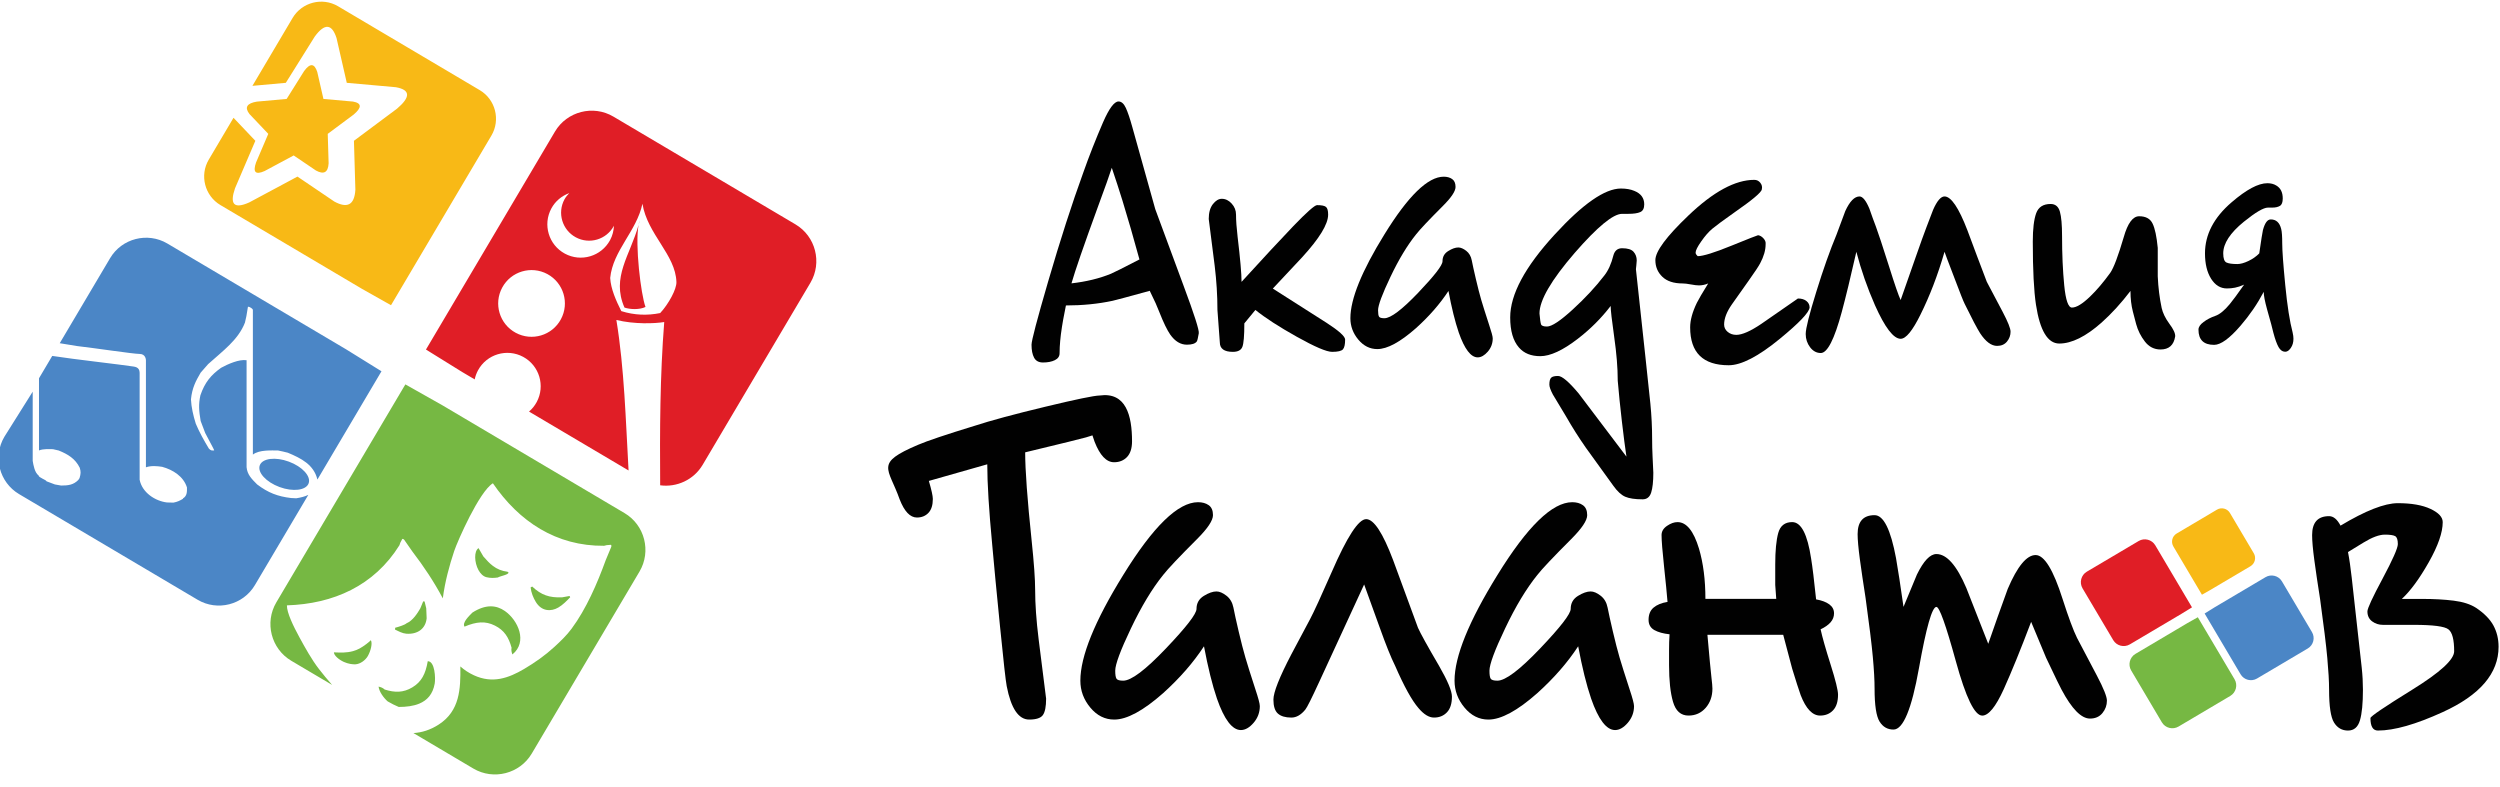 <?xml version="1.0" encoding="utf-8"?>
<!-- Generator: Adobe Illustrator 16.0.0, SVG Export Plug-In . SVG Version: 6.00 Build 0)  -->
<!DOCTYPE svg PUBLIC "-//W3C//DTD SVG 1.1//EN" "http://www.w3.org/Graphics/SVG/1.1/DTD/svg11.dtd">
<svg version="1.1" id="Слой_1" xmlns="http://www.w3.org/2000/svg" xmlns:xlink="http://www.w3.org/1999/xlink" x="0px" y="0px"
	 width="270px" height="85px" viewBox="0 0 270 85" enable-background="new 0 0 270 85" xml:space="preserve">
<g>
	<path fill-rule="evenodd" clip-rule="evenodd" fill="#76B843" d="M241.333,73.361l-3.968-6.699l-1.143,0.643l-5.594,3.314
		c-0.619,0.365-0.829,1.173-0.46,1.793l3.312,5.596c0.365,0.622,1.175,0.829,1.799,0.461l5.594-3.312
		C241.491,74.788,241.7,73.981,241.333,73.361L241.333,73.361z"/>
	<path fill-rule="evenodd" clip-rule="evenodd" fill="#E01E26" d="M232.768,58.891l3.967,6.702l-1.117,0.688l-5.597,3.313
		c-0.621,0.365-1.424,0.16-1.793-0.461l-3.315-5.594c-0.364-0.621-0.158-1.43,0.462-1.796l5.601-3.313
		C231.593,58.063,232.398,58.271,232.768,58.891L232.768,58.891z"/>
	<path fill-rule="evenodd" clip-rule="evenodd" fill="#F8B916" d="M234.721,59.014l3.088,5.216l0.886-0.503l4.358-2.576
		c0.479-0.287,0.644-0.916,0.356-1.397l-2.577-4.355c-0.285-0.483-0.918-0.645-1.397-0.358l-4.355,2.578
		C234.598,57.902,234.436,58.531,234.721,59.014L234.721,59.014z"/>
	<path fill-rule="evenodd" clip-rule="evenodd" fill="#4B86C6" d="M241.988,72.831L238.1,66.26l1.093-0.68l5.489-3.249
		c0.606-0.36,1.402-0.157,1.765,0.452l3.249,5.488c0.358,0.609,0.154,1.402-0.454,1.762l-5.488,3.248
		C243.142,73.643,242.35,73.438,241.988,72.831L241.988,72.831z"/>
</g>
<g>
	<path fill-rule="evenodd" clip-rule="evenodd" fill="#010101" d="M129.469,35.993c-0.087,0.513-0.157,0.81-0.216,0.886
		c-0.17,0.232-0.525,0.347-1.067,0.347c-0.683,0-1.281-0.36-1.793-1.08c-0.341-0.488-0.739-1.308-1.194-2.465
		c-0.172-0.434-0.301-0.744-0.385-0.924c-0.398-0.822-0.613-1.271-0.642-1.349c-2.334,0.643-3.671,1.001-4.013,1.078
		c-1.566,0.335-3.246,0.503-5.039,0.503c-0.256,1.281-0.398,2.052-0.428,2.31c-0.169,1.079-0.256,2.029-0.256,2.849
		c0,0.334-0.171,0.584-0.514,0.751c-0.34,0.167-0.768,0.25-1.279,0.25c-0.456,0-0.777-0.173-0.962-0.521
		c-0.185-0.346-0.276-0.814-0.276-1.404c0-0.437,0.598-2.709,1.793-6.817c1.311-4.493,2.578-8.423,3.801-11.783
		c0.625-1.772,1.338-3.583,2.137-5.431c0.653-1.491,1.207-2.234,1.664-2.234c0.312,0,0.575,0.229,0.79,0.693
		c0.214,0.462,0.446,1.153,0.702,2.078c0.828,2.953,1.651,5.906,2.477,8.859c1.027,2.771,2.051,5.545,3.076,8.319
		C128.983,33.964,129.524,35.658,129.469,35.993L129.469,35.993z M123.06,28.02c-0.623-2.285-1.234-4.403-1.834-6.354
		c-0.342-1.104-0.725-2.284-1.152-3.543c-0.199,0.642-0.713,2.08-1.537,4.315c-1.48,4.054-2.42,6.777-2.818,8.164
		c1.594-0.181,3.017-0.527,4.27-1.04C120.302,29.431,121.326,28.918,123.06,28.02L123.06,28.02z"/>
	<path fill-rule="evenodd" clip-rule="evenodd" fill="#010101" d="M143.439,23.181c0,1.024-0.938,2.563-2.815,4.612
		c-1.054,1.139-2.108,2.263-3.159,3.373c2.558,1.622,4.504,2.86,5.827,3.713c1.32,0.856,1.982,1.455,1.982,1.795
		c0,0.513-0.076,0.862-0.231,1.047c-0.156,0.186-0.549,0.279-1.176,0.279c-0.599,0-1.864-0.542-3.801-1.624
		c-1.935-1.084-3.43-2.049-4.482-2.903l-1.195,1.451c0,1.337-0.071,2.186-0.215,2.542C134.032,37.821,133.69,38,133.15,38
		c-0.939,0-1.409-0.344-1.409-1.026l-0.258-3.501c0-1.568-0.1-3.154-0.296-4.762c-0.2-1.608-0.415-3.293-0.643-5.06
		c0-0.683,0.148-1.218,0.448-1.603c0.3-0.383,0.619-0.577,0.962-0.577c0.396,0,0.755,0.173,1.065,0.514
		c0.314,0.342,0.472,0.74,0.472,1.196c0,0.626,0.056,1.424,0.171,2.392c0.285,2.391,0.426,4.013,0.426,4.868
		c2.391-2.619,4.254-4.627,5.592-6.021c1.455-1.51,2.31-2.265,2.563-2.265c0.484,0,0.804,0.063,0.962,0.193
		C143.363,22.475,143.439,22.754,143.439,23.181L143.439,23.181z"/>
	<path fill-rule="evenodd" clip-rule="evenodd" fill="#010101" d="M161.215,36.545c0,0.54-0.177,1.019-0.531,1.431
		c-0.358,0.412-0.724,0.62-1.091,0.62c-0.742,0-1.424-0.897-2.05-2.69c-0.396-1.168-0.769-2.662-1.109-4.484
		c-0.914,1.396-2.078,2.732-3.502,4.014c-1.711,1.508-3.101,2.264-4.184,2.264c-0.799,0-1.482-0.343-2.052-1.025
		c-0.571-0.683-0.854-1.452-0.854-2.305c0-2.077,1.226-5.096,3.673-9.051c2.561-4.158,4.697-6.236,6.405-6.236
		c0.372,0,0.678,0.087,0.916,0.256c0.244,0.171,0.363,0.457,0.363,0.854c0,0.456-0.454,1.139-1.367,2.05
		c-1.536,1.537-2.502,2.562-2.9,3.076c-0.938,1.165-1.86,2.689-2.755,4.567c-0.896,1.879-1.346,3.09-1.346,3.628
		c0,0.342,0.036,0.571,0.107,0.685c0.067,0.113,0.262,0.171,0.576,0.171c0.679,0,1.898-0.919,3.651-2.754
		c1.752-1.838,2.626-2.967,2.626-3.394c0-0.485,0.202-0.854,0.62-1.11c0.409-0.256,0.771-0.385,1.088-0.385
		c0.255,0,0.54,0.122,0.854,0.362c0.314,0.243,0.511,0.584,0.597,1.026c0.083,0.442,0.236,1.119,0.447,2.029
		c0.213,0.91,0.407,1.659,0.576,2.242c0.173,0.583,0.456,1.485,0.856,2.711C161.086,35.864,161.215,36.347,161.215,36.545
		L161.215,36.545z"/>
	<path fill-rule="evenodd" clip-rule="evenodd" fill="#010101" d="M177.577,22.069c0,0.428-0.139,0.706-0.424,0.833
		c-0.288,0.129-0.713,0.192-1.282,0.192h-0.686c-0.967,0-2.673,1.409-5.124,4.227c-2.533,2.934-3.797,5.11-3.797,6.533
		c0.055,0.627,0.114,1.018,0.169,1.175c0.055,0.157,0.27,0.236,0.642,0.236c0.513,0,1.438-0.612,2.777-1.838
		c1.336-1.223,2.475-2.447,3.414-3.67c0.428-0.541,0.755-1.268,0.982-2.179c0.142-0.513,0.458-0.769,0.937-0.769
		c0.602,0,1.013,0.129,1.24,0.385s0.342,0.569,0.342,0.939c0,0.113-0.015,0.284-0.042,0.513c-0.028,0.227-0.045,0.369-0.045,0.428
		l1.025,9.479c0.229,2.078,0.407,3.757,0.535,5.039c0.127,1.281,0.19,2.562,0.19,3.842c0,0.598,0.015,1.203,0.045,1.815
		c0.031,0.612,0.059,1.218,0.084,1.815c0,0.939-0.078,1.65-0.234,2.136c-0.155,0.482-0.462,0.726-0.92,0.726
		c-0.825,0-1.447-0.093-1.877-0.279c-0.426-0.183-0.854-0.576-1.28-1.174c-0.996-1.395-1.992-2.775-2.991-4.143
		c-0.736-1.055-1.451-2.177-2.133-3.372c-0.482-0.796-0.951-1.581-1.413-2.349c-0.254-0.484-0.38-0.84-0.38-1.067
		c0-0.37,0.065-0.62,0.192-0.747c0.128-0.129,0.375-0.192,0.746-0.192c0.429,0,1.169,0.627,2.219,1.88
		c0.112,0.141,1.838,2.418,5.168,6.831c-0.143-0.94-0.306-2.207-0.492-3.802c-0.187-1.593-0.332-3.06-0.448-4.397
		c0-1.367-0.126-2.946-0.384-4.739c-0.255-1.794-0.381-2.903-0.381-3.332c-1.001,1.31-2.182,2.493-3.549,3.545
		c-1.619,1.25-2.974,1.877-4.054,1.877c-0.998,0-1.764-0.311-2.306-0.939c-0.622-0.711-0.941-1.793-0.941-3.246
		c0-2.478,1.595-5.45,4.782-8.925c3.048-3.328,5.44-4.995,7.175-4.995c0.571,0,1.052,0.085,1.455,0.256
		C177.219,20.903,177.577,21.388,177.577,22.069L177.577,22.069z"/>
	<path fill-rule="evenodd" clip-rule="evenodd" fill="#010101" d="M195.438,33.216c-0.06,0.541-1.13,1.662-3.214,3.373
		c-2.324,1.907-4.163,2.858-5.523,2.858c-2.776,0-4.164-1.365-4.164-4.095c0-0.771,0.244-1.653,0.725-2.649
		c0.184-0.372,0.589-1.068,1.224-2.091c-0.335,0.143-0.67,0.211-0.997,0.211c-0.211,0-0.509-0.035-0.882-0.106
		c-0.378-0.071-0.671-0.105-0.882-0.105c-0.969,0-1.702-0.244-2.198-0.727c-0.499-0.485-0.747-1.08-0.747-1.793
		c0-0.941,1.19-2.548,3.578-4.826c2.686-2.562,5.05-3.842,7.104-3.842c0.274,0,0.487,0.106,0.655,0.32
		c0.169,0.213,0.222,0.448,0.159,0.704c-0.027,0.314-1.013,1.139-2.938,2.478c-1.209,0.853-2.009,1.443-2.4,1.77
		c-0.395,0.328-0.795,0.784-1.201,1.368c-0.411,0.583-0.611,0.987-0.611,1.218c0,0.085,0.029,0.162,0.089,0.233
		c0.063,0.071,0.105,0.124,0.137,0.15c0.574,0,1.789-0.375,3.645-1.131c1.857-0.754,2.814-1.132,2.874-1.132
		c0.215,0.03,0.407,0.143,0.587,0.343c0.183,0.199,0.261,0.412,0.229,0.639c0,0.627-0.194,1.311-0.588,2.049
		c-0.181,0.342-0.598,0.968-1.245,1.88c-0.65,0.912-1.255,1.764-1.813,2.563c-0.556,0.797-0.836,1.522-0.836,2.176
		c0,0.315,0.133,0.579,0.386,0.791c0.257,0.212,0.565,0.321,0.929,0.321c0.632,0,1.539-0.398,2.717-1.197
		c1.295-0.91,2.608-1.821,3.938-2.731c0.391,0,0.7,0.092,0.924,0.277C195.326,32.695,195.438,32.931,195.438,33.216L195.438,33.216z
		"/>
	<path fill-rule="evenodd" clip-rule="evenodd" fill="#010101" d="M217.14,35.819c0,0.399-0.127,0.754-0.383,1.068
		c-0.257,0.312-0.611,0.469-1.068,0.469c-0.627,0-1.235-0.455-1.836-1.366c-0.341-0.54-0.896-1.594-1.662-3.161
		c-0.146-0.282-0.5-1.182-1.069-2.688c-0.743-1.937-1.112-2.918-1.112-2.947c-0.733,2.534-1.608,4.796-2.601,6.79
		c-0.857,1.736-1.567,2.605-2.137,2.605c-0.77,0-1.696-1.21-2.777-3.63c-0.827-1.879-1.494-3.798-2.008-5.764
		c-0.625,2.761-1.152,4.925-1.574,6.49c-0.8,2.962-1.555,4.441-2.268,4.441c-0.452,0-0.838-0.207-1.153-0.621
		c-0.311-0.412-0.475-0.887-0.475-1.429c0-0.599,0.383-2.113,1.138-4.547c0.75-2.434,1.487-4.504,2.198-6.212
		c0.313-0.828,0.625-1.667,0.938-2.521c0.481-1.053,0.998-1.58,1.537-1.58c0.341,0,0.699,0.441,1.07,1.325
		c0.226,0.654,0.459,1.302,0.705,1.943c0.238,0.64,0.719,2.085,1.43,4.334c0.597,1.905,1.009,3.101,1.238,3.585
		c0.65-1.851,1.215-3.451,1.684-4.803c0.475-1.353,0.833-2.362,1.092-3.033c0.254-0.667,0.5-1.303,0.727-1.9
		c0.424-0.969,0.839-1.452,1.235-1.452c0.712,0,1.54,1.224,2.479,3.673c0.684,1.849,1.382,3.699,2.089,5.551
		c0.573,1.081,1.144,2.162,1.713,3.244C216.858,34.767,217.14,35.477,217.14,35.819L217.14,35.819z"/>
	<path fill-rule="evenodd" clip-rule="evenodd" fill="#010101" d="M234.919,36.333c-0.146,0.938-0.673,1.411-1.582,1.411
		c-0.684,0-1.249-0.286-1.688-0.856c-0.441-0.571-0.757-1.195-0.943-1.878c-0.179-0.683-0.305-1.141-0.358-1.368
		c-0.169-0.652-0.257-1.395-0.257-2.22c-0.998,1.31-2.036,2.447-3.122,3.417c-1.704,1.509-3.227,2.263-4.567,2.263
		c-1.246,0-2.09-1.393-2.517-4.187c-0.226-1.477-0.344-3.753-0.344-6.83c0-1.366,0.123-2.383,0.365-3.053
		c0.243-0.67,0.764-1.002,1.558-1.002c0.514,0,0.848,0.276,1.005,0.833c0.155,0.554,0.233,1.429,0.233,2.624
		c0,1.964,0.079,3.746,0.235,5.337c0.158,1.595,0.436,2.394,0.833,2.394c0.481,0,1.136-0.398,1.964-1.196
		c0.712-0.684,1.438-1.538,2.177-2.563c0.374-0.54,0.855-1.819,1.451-3.842c0.427-1.51,0.985-2.262,1.667-2.262
		c0.711,0,1.196,0.261,1.449,0.789c0.257,0.527,0.442,1.402,0.559,2.626c0,1.026,0,2.051,0,3.075c0.054,1.223,0.2,2.362,0.423,3.416
		c0.119,0.541,0.396,1.11,0.833,1.707C234.739,35.562,234.946,36.02,234.919,36.333L234.919,36.333z"/>
	<path fill-rule="evenodd" clip-rule="evenodd" fill="#010101" d="M247.608,35.927c0.058,0.248,0.084,0.466,0.084,0.659
		c0,0.385-0.09,0.714-0.283,0.989c-0.187,0.274-0.383,0.412-0.587,0.412c-0.306,0-0.548-0.164-0.734-0.494
		c-0.188-0.332-0.378-0.851-0.566-1.566c-0.075-0.356-0.302-1.195-0.676-2.51c-0.243-0.88-0.365-1.513-0.365-1.896
		c-0.679,1.292-1.515,2.513-2.51,3.666c-1.186,1.372-2.131,2.058-2.848,2.058c-1.125,0-1.688-0.547-1.688-1.646
		c0-0.274,0.18-0.55,0.548-0.822c0.365-0.275,0.788-0.496,1.266-0.66c0.479-0.164,0.999-0.59,1.567-1.276
		c0.279-0.33,0.796-1.03,1.55-2.101c-0.378,0.166-0.706,0.276-0.986,0.329c-0.284,0.056-0.574,0.083-0.871,0.083
		c-0.7,0-1.27-0.349-1.709-1.047c-0.441-0.702-0.661-1.614-0.661-2.74c0-2.032,0.957-3.871,2.876-5.518
		c1.595-1.374,2.882-2.06,3.86-2.06c0.376,0,0.696,0.082,0.96,0.246c0.471,0.276,0.702,0.741,0.702,1.402
		c0,0.412-0.102,0.68-0.31,0.802c-0.207,0.125-0.487,0.185-0.847,0.185h-0.447c-0.47,0-1.335,0.508-2.594,1.525
		c-1.486,1.208-2.229,2.347-2.229,3.417c0,0.548,0.116,0.876,0.352,0.989c0.238,0.109,0.623,0.164,1.171,0.164
		c0.338,0,0.739-0.11,1.198-0.33c0.458-0.219,0.853-0.495,1.17-0.823c0.205-1.427,0.338-2.265,0.396-2.513
		c0.206-0.769,0.485-1.153,0.844-1.153c0.584,0,0.959,0.344,1.128,1.03c0.078,0.301,0.112,0.823,0.112,1.565
		c0,0.768,0.109,2.265,0.326,4.489C247.022,33.003,247.29,34.719,247.608,35.927L247.608,35.927z"/>
	<path fill-rule="evenodd" clip-rule="evenodd" fill="#010101" d="M136.061,76.26c0,0.682-0.224,1.283-0.672,1.803
		c-0.449,0.522-0.907,0.783-1.374,0.783c-0.934,0-1.795-1.133-2.583-3.393c-0.503-1.473-0.97-3.357-1.401-5.654
		c-1.148,1.759-2.621,3.444-4.414,5.063c-2.153,1.901-3.914,2.852-5.279,2.852c-1.004,0-1.866-0.43-2.583-1.293
		c-0.719-0.861-1.076-1.83-1.076-2.908c0-2.619,1.542-6.423,4.629-11.412c3.231-5.242,5.925-7.863,8.078-7.863
		c0.465,0,0.852,0.107,1.157,0.324c0.307,0.215,0.459,0.575,0.459,1.076c0,0.575-0.574,1.437-1.725,2.586
		c-1.938,1.938-3.158,3.229-3.66,3.877c-1.186,1.471-2.343,3.391-3.473,5.76c-1.131,2.369-1.699,3.895-1.699,4.577
		c0,0.43,0.047,0.72,0.137,0.862c0.09,0.142,0.334,0.213,0.726,0.213c0.863,0,2.399-1.155,4.606-3.473
		c2.206-2.314,3.309-3.742,3.309-4.279c0-0.609,0.263-1.076,0.783-1.4c0.52-0.322,0.977-0.484,1.371-0.484
		c0.326,0,0.682,0.152,1.078,0.459c0.393,0.305,0.645,0.734,0.756,1.291c0.106,0.557,0.293,1.41,0.562,2.556
		c0.271,1.151,0.513,2.094,0.73,2.831c0.212,0.734,0.573,1.874,1.075,3.418C135.899,75.396,136.061,76.009,136.061,76.26
		L136.061,76.26z"/>
	<path fill-rule="evenodd" clip-rule="evenodd" fill="#010101" d="M156.809,75.236c0,0.754-0.18,1.32-0.54,1.695
		c-0.359,0.377-0.826,0.566-1.398,0.566c-0.54,0-1.099-0.342-1.673-1.023c-0.717-0.826-1.56-2.352-2.529-4.577
		c-0.433-0.861-0.989-2.243-1.668-4.146c-0.829-2.296-1.384-3.841-1.673-4.629l-4.842,10.499c-0.826,1.795-1.329,2.799-1.512,3.016
		c-0.466,0.574-0.971,0.861-1.504,0.861c-0.647,0-1.133-0.145-1.456-0.432c-0.322-0.286-0.484-0.789-0.484-1.508
		c0-0.787,0.645-2.422,1.94-4.9c0.933-1.758,1.603-3.021,2.019-3.793c0.409-0.773,1.192-2.469,2.339-5.088
		c1.653-3.809,2.893-5.71,3.717-5.71c0.827,0,1.795,1.473,2.909,4.417c0.898,2.439,1.793,4.881,2.691,7.322
		c0.253,0.574,1.004,1.939,2.264,4.091C156.339,73.512,156.809,74.626,156.809,75.236L156.809,75.236z"/>
	<path fill-rule="evenodd" clip-rule="evenodd" fill="#010101" d="M176.475,76.26c0,0.682-0.229,1.283-0.674,1.803
		c-0.449,0.522-0.907,0.783-1.371,0.783c-0.936,0-1.801-1.133-2.587-3.393c-0.503-1.473-0.969-3.357-1.399-5.654
		c-1.147,1.759-2.622,3.444-4.417,5.063c-2.151,1.901-3.913,2.852-5.277,2.852c-1.004,0-1.867-0.43-2.582-1.293
		c-0.718-0.861-1.078-1.83-1.078-2.908c0-2.619,1.544-6.423,4.632-11.412c3.23-5.242,5.924-7.863,8.077-7.863
		c0.466,0,0.853,0.107,1.154,0.324c0.306,0.215,0.464,0.575,0.464,1.076c0,0.575-0.58,1.437-1.728,2.586
		c-1.938,1.938-3.16,3.229-3.662,3.877c-1.186,1.471-2.344,3.391-3.47,5.76c-1.133,2.369-1.696,3.895-1.696,4.577
		c0,0.43,0.042,0.72,0.133,0.862c0.089,0.142,0.334,0.213,0.728,0.213c0.861,0,2.395-1.155,4.605-3.473
		c2.204-2.314,3.308-3.742,3.308-4.279c0-0.609,0.259-1.076,0.78-1.4c0.521-0.322,0.979-0.484,1.373-0.484
		c0.325,0,0.681,0.152,1.078,0.459c0.396,0.305,0.646,0.734,0.755,1.291c0.107,0.557,0.296,1.41,0.563,2.556
		c0.27,1.151,0.513,2.094,0.729,2.831c0.216,0.734,0.574,1.874,1.078,3.418C176.314,75.396,176.475,76.009,176.475,76.26
		L176.475,76.26z"/>
	<path fill-rule="evenodd" clip-rule="evenodd" fill="#010101" d="M198.508,75.021c0,0.753-0.18,1.318-0.538,1.694
		c-0.358,0.377-0.823,0.567-1.399,0.567c-0.827,0-1.527-0.736-2.099-2.209c-0.216-0.609-0.521-1.563-0.916-2.853l-0.97-3.661h-8.185
		c0.216,2.439,0.358,3.965,0.431,4.576c0.073,0.609,0.109,1.021,0.109,1.237c0,0.827-0.245,1.517-0.728,2.075
		c-0.485,0.554-1.104,0.834-1.856,0.834c-0.827,0-1.384-0.494-1.671-1.482c-0.288-0.986-0.428-2.305-0.428-3.958
		c0-0.538,0-1.085,0-1.641s0.013-1.12,0.053-1.697c-0.684-0.073-1.232-0.224-1.644-0.456c-0.413-0.235-0.622-0.602-0.622-1.104
		c0-0.574,0.18-1.016,0.538-1.32c0.362-0.304,0.864-0.512,1.509-0.617c-0.07-0.862-0.192-2.129-0.372-3.799
		c-0.179-1.668-0.272-2.811-0.272-3.418c0-0.396,0.196-0.727,0.592-0.996c0.394-0.27,0.77-0.404,1.132-0.404
		c0.966,0,1.74,0.952,2.316,2.854c0.468,1.58,0.696,3.393,0.696,5.439h7.65l-0.109-1.508v-2.208c0-1.474,0.109-2.603,0.322-3.394
		c0.216-0.789,0.722-1.184,1.508-1.184c0.971,0,1.65,1.311,2.044,3.932c0.144,0.861,0.323,2.332,0.54,4.415
		c0.61,0.107,1.087,0.286,1.429,0.539c0.342,0.251,0.507,0.575,0.507,0.968c0,0.359-0.121,0.683-0.374,0.971
		c-0.253,0.285-0.611,0.536-1.076,0.754c0.178,0.824,0.538,2.09,1.076,3.795C198.243,73.469,198.508,74.554,198.508,75.021
		L198.508,75.021z"/>
	<path fill-rule="evenodd" clip-rule="evenodd" fill="#010101" d="M227.547,75.666c0,0.504-0.162,0.952-0.485,1.347
		c-0.321,0.396-0.773,0.593-1.344,0.593c-0.938,0-1.961-1.041-3.069-3.123c-0.074-0.108-0.632-1.256-1.671-3.446
		c-0.538-1.29-1.077-2.584-1.615-3.877c-1.115,2.944-2.099,5.366-2.958,7.271c-0.864,1.9-1.639,2.854-2.323,2.854
		c-0.824,0-1.773-1.957-2.849-5.869c-1.078-3.914-1.773-5.871-2.101-5.871c-0.468,0-1.095,2.208-1.886,6.624
		c-0.787,4.415-1.704,6.624-2.748,6.624c-0.647,0-1.145-0.287-1.503-0.862s-0.54-1.759-0.54-3.555c0-0.896-0.063-2.036-0.189-3.418
		c-0.124-1.384-0.388-3.509-0.784-6.381c-0.247-1.579-0.454-2.97-0.616-4.173c-0.16-1.203-0.243-2.107-0.243-2.719
		c0-1.364,0.612-2.047,1.833-2.047c0.967,0,1.737,1.545,2.313,4.631c0.216,1.221,0.484,2.979,0.81,5.275
		c0.467-1.146,0.951-2.314,1.452-3.499c0.723-1.471,1.42-2.208,2.103-2.208c1.11,0,2.189,1.223,3.229,3.663
		c0.792,2.011,1.581,4.02,2.367,6.03c0.683-1.974,1.382-3.949,2.104-5.924c1.04-2.439,2.046-3.66,3.012-3.66
		c0.935,0,1.905,1.58,2.911,4.738c0.647,2.01,1.167,3.409,1.558,4.2c0.725,1.364,1.442,2.728,2.155,4.093
		C227.185,74.34,227.547,75.236,227.547,75.666L227.547,75.666z"/>
	<path fill-rule="evenodd" clip-rule="evenodd" fill="#010101" d="M269.846,69.852c0,2.872-2.01,5.223-6.032,7.055
		c-2.906,1.328-5.242,1.992-6.999,1.992c-0.542,0-0.807-0.449-0.807-1.347c0-0.18,1.505-1.201,4.521-3.069
		c3.014-1.867,4.521-3.248,4.521-4.147c0-1.253-0.204-2.044-0.619-2.366c-0.413-0.324-1.656-0.486-3.74-0.486h-3.339
		c-0.432,0-0.816-0.125-1.161-0.376c-0.337-0.251-0.51-0.61-0.51-1.075c0-0.325,0.548-1.511,1.646-3.557
		c1.091-2.046,1.64-3.283,1.64-3.715c0-0.465-0.096-0.752-0.294-0.861c-0.196-0.107-0.565-0.16-1.107-0.16
		c-0.608,0-1.378,0.287-2.311,0.859c-0.938,0.575-1.492,0.916-1.672,1.023c0.143,0.717,0.278,1.645,0.404,2.773
		c0.129,1.131,0.243,2.181,0.349,3.148c0.396,3.52,0.64,5.699,0.728,6.545c0.091,0.842,0.133,1.642,0.133,2.395
		c0,1.473-0.104,2.576-0.323,3.312c-0.214,0.735-0.643,1.104-1.29,1.104c-0.644,0-1.15-0.287-1.508-0.864
		c-0.355-0.572-0.534-1.757-0.534-3.552c0-0.896-0.067-2.038-0.193-3.42c-0.123-1.381-0.386-3.507-0.781-6.379
		c-0.249-1.58-0.458-2.972-0.618-4.174c-0.163-1.202-0.241-2.111-0.241-2.719c0-1.363,0.61-2.046,1.834-2.046
		c0.464,0,0.877,0.341,1.235,1.023c2.69-1.614,4.755-2.425,6.19-2.425c1.472,0,2.647,0.207,3.528,0.619
		c0.879,0.414,1.318,0.889,1.318,1.428c0,1.115-0.503,2.559-1.509,4.335c-1.006,1.778-1.978,3.097-2.906,3.958h2.205
		c1.255,0,2.39,0.063,3.395,0.188c1.009,0.127,1.814,0.387,2.423,0.781c0.858,0.573,1.482,1.203,1.859,1.885
		C269.652,68.219,269.846,68.99,269.846,69.852L269.846,69.852z"/>
	<path fill-rule="evenodd" clip-rule="evenodd" fill="#010101" d="M117.983,47.02c-0.219,0.074-0.453,0.148-0.697,0.218
		c-0.357,0.108-2.549,0.646-6.567,1.614c0,1.902,0.232,5.08,0.698,9.533c0.252,2.402,0.379,4.18,0.379,5.329
		c0,1.506,0.124,3.284,0.377,5.329c0.25,2.048,0.52,4.184,0.807,6.41c0,0.858-0.117,1.453-0.352,1.777
		c-0.231,0.321-0.727,0.482-1.479,0.482c-1.148,0-1.959-1.203-2.424-3.607c-0.107-0.538-0.35-2.703-0.727-6.486
		c-0.377-3.789-0.656-6.704-0.836-8.75c-0.357-3.771-0.537-6.678-0.537-8.725c-3.877,1.113-5.961,1.704-6.246,1.777
		c-0.021,0.006-0.041,0.012-0.063,0.017c0.287,0.979,0.43,1.628,0.43,1.948c0,0.67-0.16,1.172-0.477,1.505
		c-0.319,0.335-0.733,0.501-1.242,0.501c-0.732,0-1.354-0.651-1.864-1.959c-1.224-3.467-2.728-3.882,1.978-5.89
		c1.004-0.431,3.032-1.112,6.083-2.046c1.761-0.575,4.319-1.267,7.675-2.072c3.296-0.795,5.25-1.198,5.862-1.211
		c2.848-0.396,3.498,2.164,3.498,4.948c0,0.751-0.183,1.315-0.54,1.695c-0.361,0.375-0.826,0.564-1.4,0.564
		c-0.826,0-1.525-0.735-2.101-2.207C118.149,47.521,118.073,47.287,117.983,47.02L117.983,47.02z"/>
</g>
<g>
	<g>
		<path fill-rule="evenodd" clip-rule="evenodd" fill="#76B843" d="M29.843,65.057l13.936-23.542l4.01,2.262l19.664,11.639
			c2.179,1.289,2.904,4.128,1.617,6.306L57.429,81.385c-1.289,2.179-4.125,2.906-6.305,1.619l-6.473-3.832
			c0.906-0.055,1.816-0.336,2.713-0.91c2.308-1.478,2.385-3.869,2.354-6.287c0.41,0.368,0.893,0.69,1.459,0.952
			c2.017,0.933,3.752,0.306,5.416-0.673c1.184-0.699,2.262-1.459,3.277-2.387c0.686-0.627,1.338-1.262,1.851-1.953
			c1.598-2.154,2.789-4.922,3.696-7.417c0.202-0.485,0.409-0.97,0.602-1.447c0.019-0.136,0.019-0.136-0.03-0.211
			c-0.492,0.031-0.492,0.031-0.747,0.106c-5.174,0.046-9.181-2.618-12.01-6.752c-1.467,0.886-3.824,6.258-4.178,7.314
			c-0.518,1.551-1.006,3.34-1.23,5.115c-0.946-1.781-2.061-3.457-3.281-5.049c-0.299-0.434-0.598-0.867-0.896-1.285
			C43.542,58.2,43.542,58.2,43.451,58.2c-0.238,0.433-0.238,0.433-0.312,0.687c-2.742,4.389-7.145,6.332-12.152,6.492
			c-0.016,0.784,0.701,2.258,1.338,3.426c0.609,1.119,1.359,2.473,2.133,3.463c0.427,0.547,0.898,1.126,1.412,1.705
			c-1.471-0.869-2.939-1.739-4.41-2.609C29.279,70.074,28.554,67.236,29.843,65.057L29.843,65.057z M61.581,64.502
			c-0.014-0.046-0.037-0.084-0.069-0.135c-0.269,0.05-0.542,0.096-0.811,0.146c-0.686,0.024-1.247-0.034-1.757-0.218
			c-0.512-0.182-0.976-0.484-1.466-0.949c-0.05,0.033-0.101,0.064-0.172,0.093c0.064,0.577,0.282,1.107,0.562,1.571
			c0.298,0.489,0.699,0.779,1.152,0.859c0.441,0.078,0.875-0.024,1.273-0.253C60.788,65.332,61.233,64.868,61.581,64.502
			L61.581,64.502z M51.021,66.157c-0.321,0.329-1.138,1.079-0.854,1.519c1.294-0.546,2.254-0.627,3.277-0.115
			c1.02,0.507,1.506,1.287,1.805,2.398c-0.055,0.246,0.008,0.508,0.089,0.721c0.839-0.676,0.991-1.603,0.757-2.481
			c-0.238-0.88-0.86-1.716-1.566-2.209C53.595,65.337,52.462,65.238,51.021,66.157L51.021,66.157z M52.529,62.336
			c0.435,0.111,0.839,0.09,1.229,0.035c0.344-0.184,1.066-0.271,1.175-0.519c-0.036-0.029-0.073-0.06-0.118-0.102
			c-0.649-0.083-1.14-0.302-1.566-0.62c-0.375-0.28-0.702-0.635-1.05-1.039c-0.173-0.297-0.345-0.596-0.517-0.893
			c-0.508,0.324-0.456,1.548-0.005,2.375C51.886,61.949,52.175,62.244,52.529,62.336L52.529,62.336z"/>
		<path fill-rule="evenodd" clip-rule="evenodd" fill="#76B843" d="M46.198,71.409c-0.236,1.388-0.682,2.237-1.668,2.827
			c-0.975,0.586-1.893,0.578-2.988,0.232c-0.18-0.179-0.434-0.269-0.656-0.313c0.059,0.537,0.551,1.223,0.983,1.596
			c0.388,0.226,0.851,0.465,1.196,0.6c0.818,0,1.58-0.095,2.211-0.356c0.855-0.354,1.471-1.017,1.673-2.169
			C47.048,73.248,46.977,71.409,46.198,71.409L46.198,71.409z"/>
		<path fill-rule="evenodd" clip-rule="evenodd" fill="#76B843" d="M40.048,69.141c-0.119,0.154-0.776,0.667-1.217,0.9
			c-0.229,0.122-0.471,0.219-0.709,0.283c-0.717,0.192-1.336,0.162-2.059,0.129c0,0.327,0.508,0.775,1.072,1.035
			c0.469,0.215,0.981,0.275,1.248,0.259c0.529-0.03,1.078-0.442,1.334-0.88C40.056,70.277,40.247,69.439,40.048,69.141
			L40.048,69.141z"/>
		<path fill-rule="evenodd" clip-rule="evenodd" fill="#76B843" d="M46.079,66.781c-0.014-0.371-0.03-0.73-0.045-1.088
			c-0.06-0.253-0.117-0.493-0.178-0.732c-0.047-0.014-0.09-0.014-0.15-0.014c-0.104,0.253-0.209,0.508-0.313,0.76
			c-0.3,0.509-0.793,1.315-1.494,1.613c-0.163,0.164-0.865,0.388-1.222,0.477c0,0.059,0,0.12-0.018,0.193
			c0.38,0.188,0.801,0.416,1.21,0.449c0.6,0.049,1.148-0.08,1.551-0.394C45.774,67.77,46.017,67.35,46.079,66.781L46.079,66.781z"/>
	</g>
	<g>
		<path fill-rule="evenodd" clip-rule="evenodd" fill="#4B86C6" d="M37.362,37.717L18.074,26.3
			c-2.138-1.265-4.925-0.551-6.186,1.587l-5.437,9.18c0.523,0.086,1.139,0.187,1.868,0.306c1.745,0.194,6.081,0.852,6.761,0.852
			s0.68,0.68,0.68,0.68v11.564c0.578-0.201,1.215-0.132,1.751-0.053c1.171,0.319,2.309,1.036,2.681,2.231
			c0,0.406,0.041,0.903-0.43,1.181c0,0.008,0,0.025,0,0.042c-0.313,0.187-0.581,0.327-1.027,0.413
			c-0.229-0.009-0.465-0.017-0.701-0.017c-1.27-0.151-2.683-1.063-2.953-2.454c-0.007-3.977,0-7.473,0-11.55
			c0-0.679-0.646-0.652-0.68-0.679c-1.197-0.192-6.721-0.82-8.498-1.107c-0.068-0.008-0.158-0.021-0.262-0.036l-1.43,2.415v7.791
			c0.486-0.189,1.064-0.135,1.506-0.135c0.211,0.043,0.42,0.093,0.623,0.143c1.002,0.406,1.785,0.878,2.273,1.864
			c0.127,0.411,0.119,0.647-0.023,1.118c-0.043,0.069-0.086,0.135-0.135,0.203c-0.53,0.53-1.08,0.6-1.855,0.6
			c-0.218-0.043-0.444-0.088-0.672-0.119c-0.296-0.119-0.6-0.228-0.9-0.338c-0.053-0.169-0.86-0.404-0.86-0.631
			c-0.424-0.313-0.56-1.115-0.636-1.576c0-2.609,0-4.867,0-7.475l-3.061,4.875c-1.265,2.135-0.553,4.918,1.586,6.186l19.289,11.415
			c2.139,1.266,4.919,0.552,6.184-1.586l5.769-9.745c-0.36,0.178-0.804,0.291-1.3,0.369c-0.185-0.014-0.367-0.028-0.566-0.028
			c-1.429-0.169-2.477-0.565-3.664-1.47c-0.609-0.608-1.066-1.071-1.138-1.863c0-3.876,0-7.473,0-11.549
			c-0.792-0.126-2.004,0.407-2.753,0.817c-1.092,0.778-1.756,1.57-2.236,2.972c-0.213,1.003-0.156,1.683,0.029,2.773
			c0.169,0.424,0.338,0.862,0.494,1.303c0.963,1.811,0.963,1.811,0.963,1.883c-0.27,0-0.342,0.025-0.566-0.201
			c-0.537-0.891-1.035-1.782-1.415-2.687c-0.284-0.907-0.481-1.784-0.524-2.634c0.129-1.245,0.511-1.965,1.049-2.886
			c0.268-0.31,0.536-0.621,0.805-0.919c1.571-1.416,3.255-2.618,3.977-4.484c0.155-0.651,0.155-0.651,0.324-1.714
			c0.214-0.014,0.533,0.242,0.533,0.342c0,5.435,0,10.333,0,15.626c0.68-0.54,2.057-0.443,2.721-0.443
			c0.355,0.068,0.709,0.153,1.049,0.239c1.443,0.603,2.814,1.29,3.199,2.899L41.2,40.098L37.362,37.717z"/>
		
			<ellipse transform="matrix(0.347 -0.938 0.938 0.347 -28.007 62.236)" fill-rule="evenodd" clip-rule="evenodd" fill="#4B86C6" cx="30.687" cy="51.229" rx="1.461" ry="2.812"/>
	</g>
	<g>
		<path fill-rule="evenodd" clip-rule="evenodd" fill="#F8B916" d="M28.974,14.457l-1.322,3.096
			c-0.352,1.02-0.087,1.371,0.926,0.919l3.139-1.684l2.401,1.625c0.833,0.454,1.313,0.245,1.373-0.773l-0.095-3.183l2.808-2.091
			c0.865-0.738,0.897-1.221-0.078-1.397l-3.196-0.284l-0.666-2.917c-0.299-0.91-0.76-0.999-1.422-0.09l-1.883,3.006l-3.217,0.29
			c-1.051,0.174-1.369,0.603-0.802,1.339L28.974,14.457z"/>
		<path fill-rule="evenodd" clip-rule="evenodd" fill="#F8B916" d="M51.813,9.735L36.511,0.677
			c-1.695-1.005-3.904-0.436-4.908,1.259l-4.342,7.335l3.607-0.326l3.12-4.989c1.1-1.503,1.864-1.36,2.356,0.151l1.107,4.838
			l5.301,0.474c1.619,0.29,1.567,1.089,0.131,2.313l-4.658,3.472l0.155,5.281c-0.097,1.685-0.896,2.033-2.275,1.281l-3.981-2.694
			l-5.207,2.79c-1.681,0.753-2.117,0.167-1.537-1.522l2.197-5.134l-2.358-2.485l-2.672,4.517c-1.007,1.697-0.437,3.905,1.258,4.909
			l15.302,9.057l3.121,1.76l10.844-18.323C54.076,12.946,53.511,10.739,51.813,9.735z"/>
	</g>
	<g>
		<path fill-rule="evenodd" clip-rule="evenodd" fill="#E01E26" d="M68.966,24.29c0.046-0.169,0.093-0.339,0.133-0.514
			C69.044,23.914,69.001,24.093,68.966,24.29z"/>
		<path fill-rule="evenodd" clip-rule="evenodd" fill="#E01E26" d="M68.966,24.29c-0.904,3.274-2.967,5.647-1.522,8.927
			c0.586,0.203,1.612,0.255,2.27-0.065C69.216,31.809,68.568,26.441,68.966,24.29z"/>
		<path fill-rule="evenodd" clip-rule="evenodd" fill="#E01E26" d="M85.908,24.23L66.245,12.592
			c-2.178-1.289-5.018-0.563-6.307,1.617L46.004,37.751l3.913,2.427l1.35,0.797c0.068-0.333,0.188-0.662,0.356-0.977
			c0.948-1.75,3.134-2.401,4.884-1.455c1.749,0.947,2.4,3.135,1.454,4.884c-0.218,0.401-0.498,0.745-0.826,1.023l10.75,6.361
			c-0.31-5.46-0.453-10.96-1.317-16.255c1.933,0.475,4.134,0.394,5.168,0.224c-0.459,5.852-0.48,11.677-0.438,17.632
			c1.779,0.24,3.62-0.576,4.59-2.214l11.639-19.663C88.815,28.357,88.088,25.518,85.908,24.23z M60.575,34.485
			c-0.945,1.751-3.131,2.402-4.881,1.455c-1.75-0.946-2.403-3.132-1.455-4.881c0.945-1.752,3.132-2.402,4.883-1.457
			C60.872,30.551,61.522,32.737,60.575,34.485z M61.003,27.392c-1.75-0.947-2.403-3.132-1.455-4.883
			c0.436-0.804,1.137-1.363,1.933-1.654c-0.195,0.198-0.376,0.417-0.517,0.673c-0.796,1.47-0.248,3.308,1.221,4.102
			c1.472,0.796,3.309,0.248,4.104-1.221c0.006-0.012,0.008-0.026,0.016-0.039c-0.021,0.532-0.148,1.067-0.418,1.566
			C64.938,27.688,62.751,28.339,61.003,27.392z M71.3,33.811c-1.396,0.281-2.795,0.234-4.2-0.211
			c-0.563-1.121-1.134-2.399-1.199-3.581c0.292-2.967,2.862-5.054,3.482-8.016c0.544,3.319,3.575,5.49,3.671,8.452
			C73.083,31.229,72.207,32.836,71.3,33.811z"/>
	</g>
</g>
</svg>
